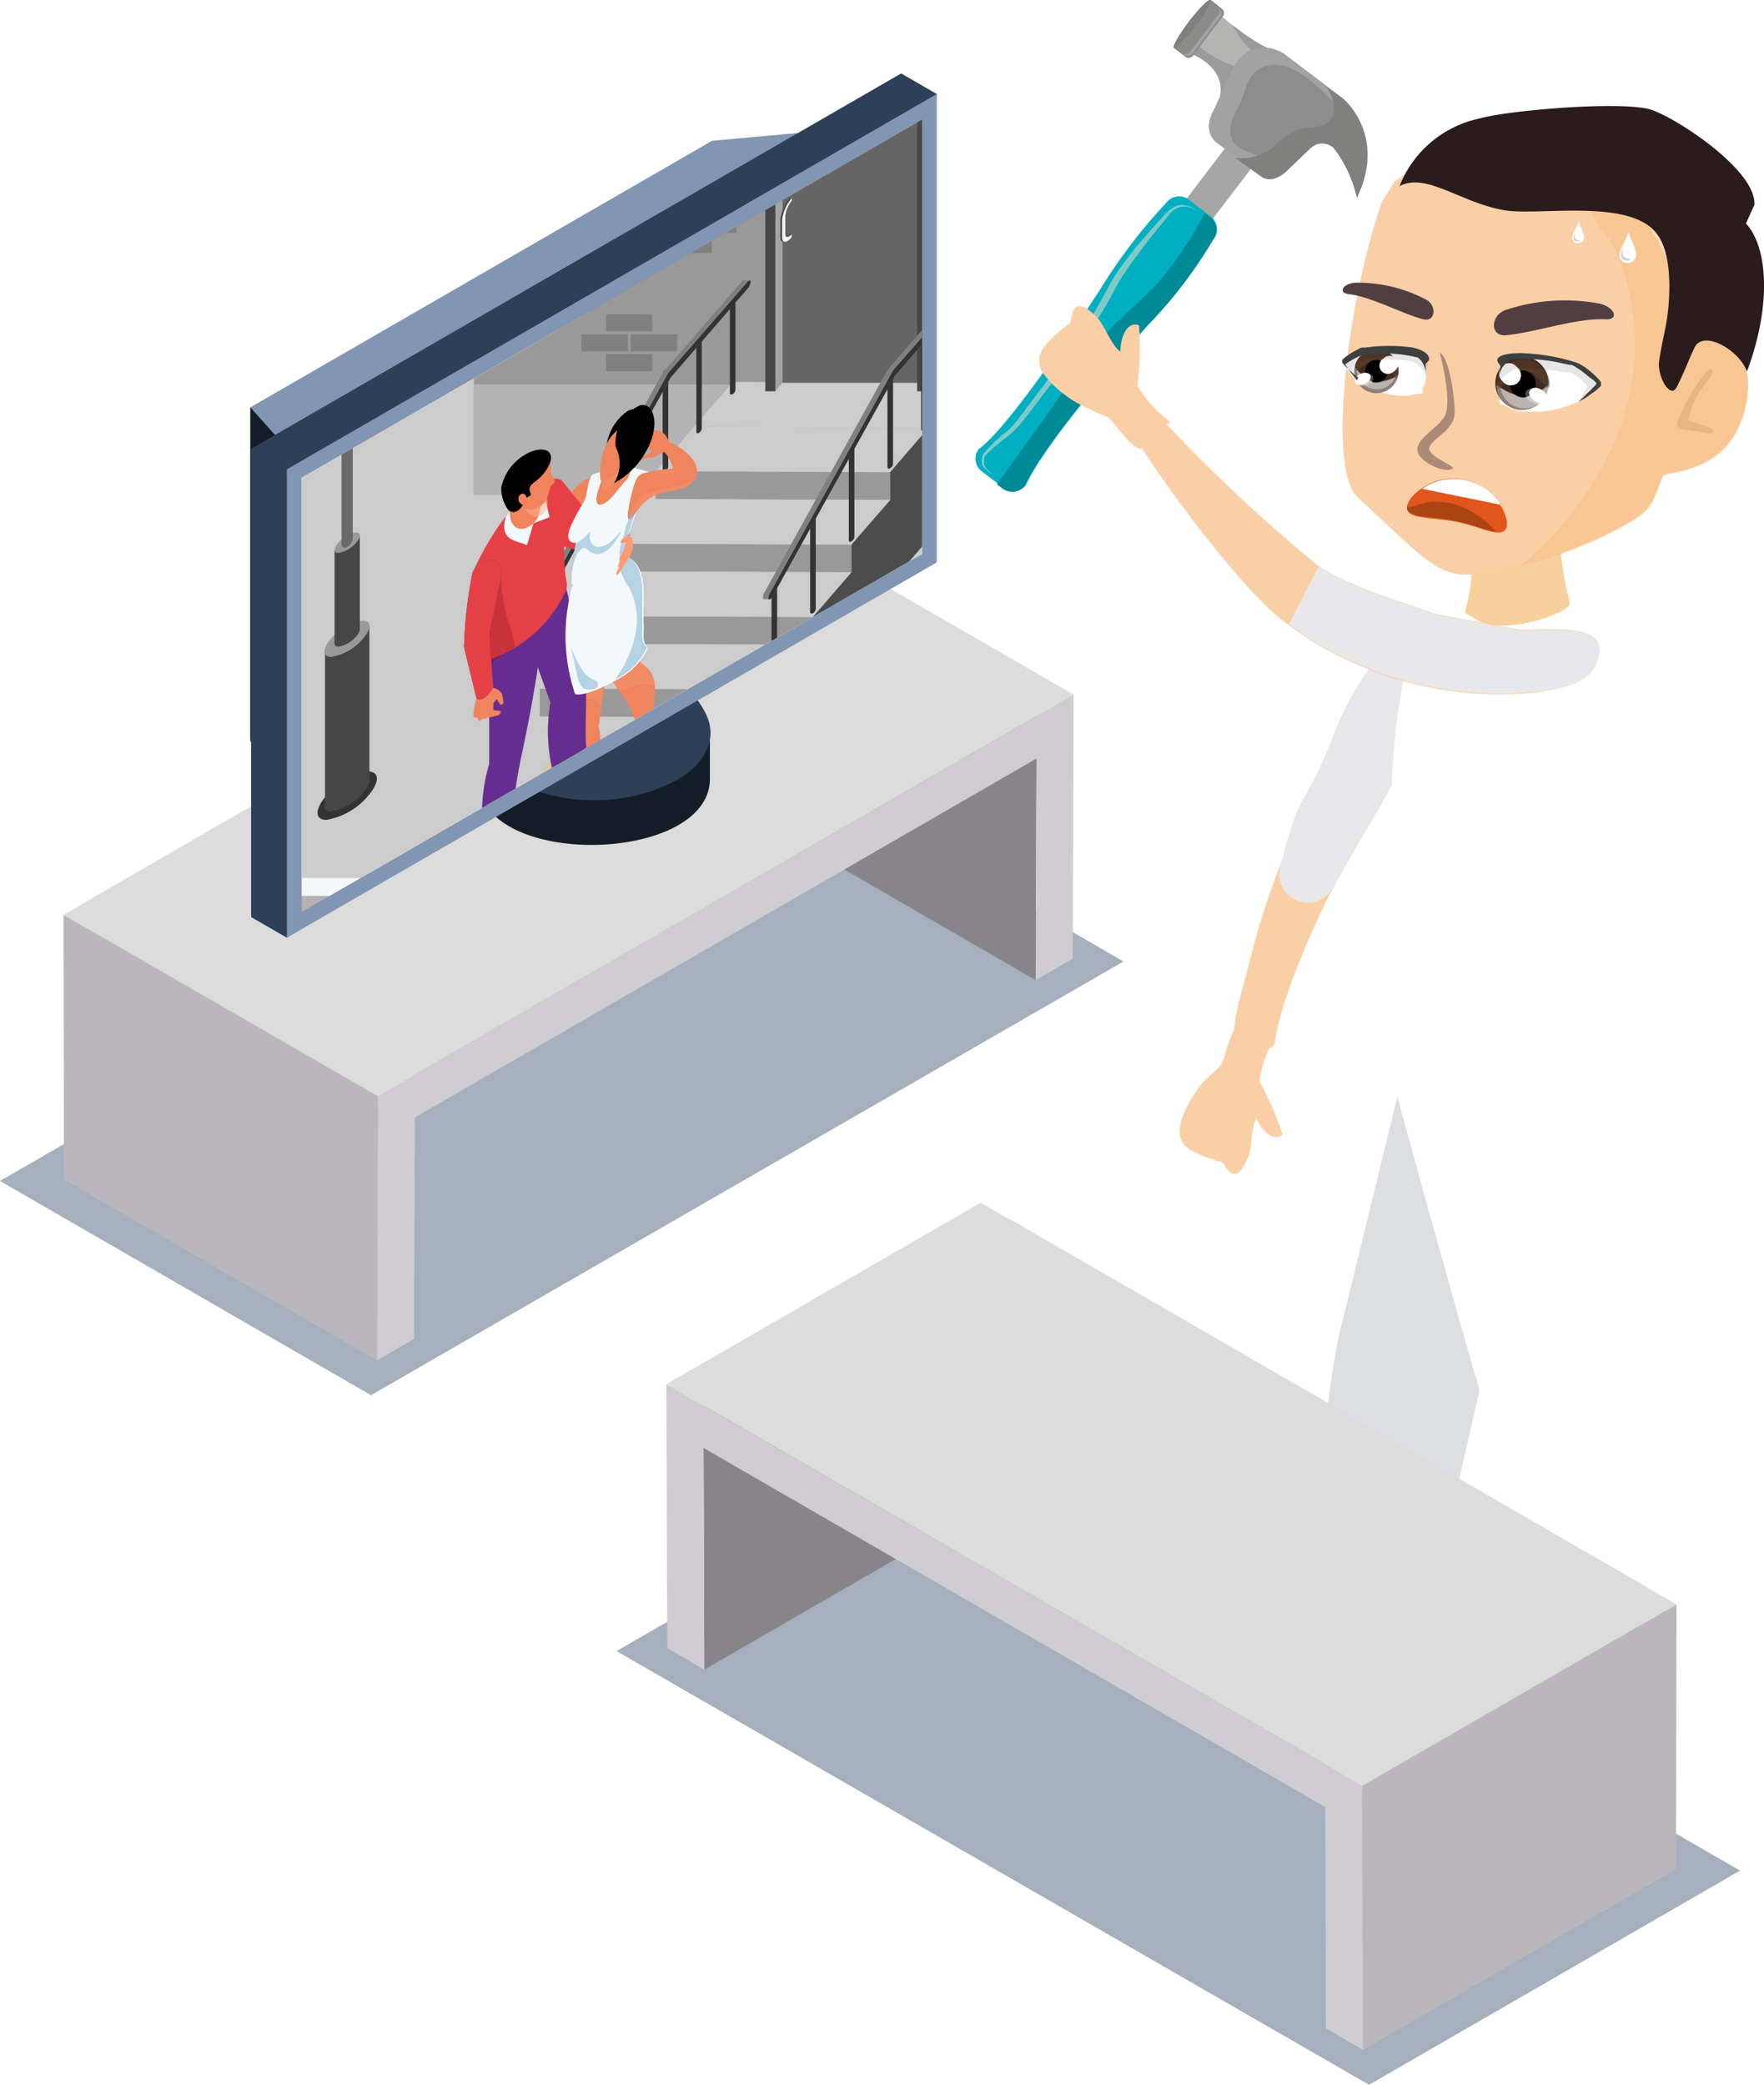 <svg xmlns="http://www.w3.org/2000/svg" xmlns:xlink="http://www.w3.org/1999/xlink" viewBox="0 0 110.5 130.6"><defs><style>.cls-1{fill:none;}.cls-2{isolation:isolate;}.cls-3{fill:#b4b4b3;}.cls-4{fill:#8d8d8d;}.cls-5{fill:#a7a6a6;}.cls-6{fill:#9c9b9b;}.cls-7{fill:#00b0c2;}.cls-8{fill:#a2a2a2;}.cls-9{fill:#8b8b8a;}.cls-10{fill:#80807f;}.cls-11{fill:#008997;}.cls-12{fill:#81c9c7;}.cls-13,.cls-34,.cls-60,.cls-64,.cls-66,.cls-67,.cls-68,.cls-69{mix-blend-mode:multiply;}.cls-14{fill:#a6afbe;}.cls-15{fill:#dcdcdc;}.cls-16{fill:#888588;}.cls-17{fill:#cfcdcf;}.cls-18{fill:#bab7bb;}.cls-19{fill:#facfa6;}.cls-20,.cls-35,.cls-36{fill:#fff;}.cls-21{fill:#dddee2;}.cls-22{fill:#b3b3b3;}.cls-23{fill:#e8e8eb;}.cls-24{fill:#f8d09c;}.cls-25{opacity:0.6;}.cls-26{fill:#f6c086;}.cls-27{fill:#513e40;}.cls-28{fill:#e6b580;}.cls-29{fill:#ac8a78;}.cls-30{fill:#2a1c1c;}.cls-31{fill:#784f39;}.cls-32{fill:#402b1e;}.cls-33,.cls-35,.cls-36,.cls-47,.cls-57{mix-blend-mode:overlay;}.cls-33,.cls-34{opacity:0.4;}.cls-35,.cls-69{opacity:0.3;}.cls-37{opacity:0.1;}.cls-38{fill:#3e4040;}.cls-39{fill:#e2551c;}.cls-40{fill:#ab4412;}.cls-41{fill:#d1d1d1;}.cls-42{fill:#141c26;}.cls-43{fill:#2d4057;}.cls-44{fill:#8196b3;}.cls-45{clip-path:url(#clip-path);}.cls-46{fill:url(#linear-gradient);}.cls-48{fill:#f3f8fa;}.cls-49{fill:#ccc;}.cls-50{fill:#999;}.cls-51{fill:#4c4c4c;}.cls-52,.cls-57{fill:#333;}.cls-53{fill:gray;}.cls-54{fill:#656565;}.cls-55{fill:#a4a4a4;}.cls-56{fill:#474747;}.cls-58{fill:#464646;}.cls-59{fill:#696969;}.cls-60{fill:#ebc286;}.cls-60,.cls-64,.cls-66,.cls-67,.cls-68{opacity:0.5;}.cls-61{fill:#e64047;}.cls-62{fill:#f0845d;}.cls-63{fill:#e3363d;}.cls-64{fill:#f2946f;}.cls-65,.cls-66{fill:#662d91;}.cls-67{fill:#ffb294;}.cls-68{fill:#76afcf;}.cls-69{fill:#89131c;}.cls-70{fill:#25435c;}.cls-71{fill:#ff9a73;}</style><clipPath id="clip-path"><polygon class="cls-1" points="57.76 34.7 57.76 7.5 18.9 29.93 18.9 57.13 57.76 34.7"/></clipPath><linearGradient id="linear-gradient" x1="13586.13" y1="-3708" x2="13586.13" y2="-3747.09" gradientTransform="matrix(-1, 0.58, 0, 1, 13624.04, -4079.63)" gradientUnits="userSpaceOnUse"><stop offset="0" stop-color="#d9b6a1"/><stop offset="1" stop-color="#b87756"/></linearGradient></defs><g class="cls-2"><g id="Capa_2" data-name="Capa 2"><g id="Capa_1-2" data-name="Capa 1"><path class="cls-3" d="M80.13,3.22S79.18,3.3,76.51,1L74.67,3.39s2.16.8,1.73,2.71Z"/><path class="cls-4" d="M85,12.38c1.91-3.94-.87-6.21-.87-6.21L80.39,3.34c-2.7-1.46-3.62,2-3.62,2l-.7,1.48C75.2,8.36,76.31,9,76.31,9l2.65,2c.78.54,1.64-.38,1.64-.38l1.45-1.39a1.06,1.06,0,0,1,1.47,0A8.07,8.07,0,0,1,85,12.38Z"/><rect class="cls-5" x="73.99" y="10.57" width="4.56" height="2.07" transform="translate(20.78 65.21) rotate(-52.66)"/><path class="cls-6" d="M77.71,4.23h0a6.15,6.15,0,0,1-2.6-1.34l-.4.52s2.16.8,1.73,2.71l1.82-1.41Z"/><path class="cls-6" d="M77.33,1.79a4.51,4.51,0,0,0,1.06,1.36c.27.26.55.52.84.77l.9-.7s-.77.06-2.89-1.63Z"/><path class="cls-7" d="M64.26,30.4a1,1,0,0,1-1.38.18l-1.39-1.06a1,1,0,0,1-.19-1.38c2.08-1.47,7.61-10,7.61-10a33.74,33.74,0,0,1,4.16-5.45,1,1,0,0,1,1.39-.19l1.38,1.06A1,1,0,0,1,76,15a28.6,28.6,0,0,1-4.14,5.43S65.56,27.49,64.26,30.4Z"/><path class="cls-8" d="M78.39,9.6a2.89,2.89,0,0,1-.92-.48c-.77-.71-.27-1.77.14-2.53S78,5,78.75,4.42c1-.77,2.25-.19,3.13.47A13.2,13.2,0,0,1,83.2,6.05l.36.37a.56.56,0,0,1,.3.13,1.44,1.44,0,0,0,.85.3,4,4,0,0,0-.61-.68L80.39,3.34c-2.7-1.46-3.62,2-3.62,2l-.7,1.48C75.2,8.36,76.31,9,76.31,9l2.65,2c.78.54,1.64-.38,1.64-.38l.23-.21-1-.3C79.36,10,78.88,9.79,78.39,9.6Z"/><path class="cls-9" d="M76.59.59,75.86,0,75.8,0,73.52,3l0,0,.74.56a.33.33,0,0,0,.46-.06l1.89-2.49A.33.33,0,0,0,76.59.59Z"/><path class="cls-8" d="M76.42.61,76.26.49a.31.31,0,0,1,.06.43L74.54,3.25a.32.32,0,0,1-.44.06l.16.12a.32.32,0,0,0,.44-.06L76.47,1A.3.3,0,0,0,76.42.61Z"/><path class="cls-10" d="M74.87,1.66c-.63.82-1.23,1.42-1.34,1.34s.31-.82.94-1.65S75.7-.07,75.81,0,75.5.83,74.87,1.66Z"/><path class="cls-11" d="M76,15a1,1,0,0,0-.19-1.39l-.34-.26a23.44,23.44,0,0,1-3,4.43c-1.38,1.47-3.05,2.68-4.18,4.36-.9,1.34-4.88,6.85-5.84,8.2l.36.27a1,1,0,0,0,1.38-.18c1.3-2.91,7.63-10,7.63-10A28.6,28.6,0,0,0,76,15Z"/><path class="cls-12" d="M75,13.25a1.27,1.27,0,0,0-.9-.31,1.23,1.23,0,0,0-.8.43l-.15.19-.16.19-.31.38-.62.77c-.21.26-.41.52-.6.79s-.4.52-.59.79-.38.54-.55.81a7.07,7.07,0,0,0-.49.84c-.3.59-.63,1.17-1,1.74-.17.29-.35.57-.53.85s-.36.56-.55.83-3.5,4.62-3.72,4.88a7,7,0,0,1-.7.74l-.4.31c-.13.1-.26.2-.38.31a9.13,9.13,0,0,0-.73.65h0l-.06.06-.06.08a.48.48,0,0,0-.05.18v.1l0,.09,0,.1,0,.09.06.09.06.09.15.16.16.15.17.15-.19-.13a1.09,1.09,0,0,1-.17-.13l-.17-.15a.6.6,0,0,0-.08-.08l-.07-.09-.06-.1a.37.37,0,0,1,0-.11.36.36,0,0,1,0-.11.51.51,0,0,1,0-.13.53.53,0,0,1,.06-.24.39.39,0,0,1,.06-.11.43.43,0,0,1,.09-.1h0a7.82,7.82,0,0,1,.69-.72l.37-.34L63,27.1l.18-.16a6.35,6.35,0,0,0,.63-.73c.19-.26,3.49-4.6,3.67-4.88s.36-.55.53-.83.34-.56.5-.85.33-.57.48-.86.32-.57.47-.86.34-.59.52-.87.39-.55.59-.82l.61-.78.65-.76.66-.74.34-.37c.12-.12.22-.24.35-.36a1.8,1.8,0,0,1,.43-.29,1.06,1.06,0,0,1,.25-.09,1.15,1.15,0,0,1,.26,0A1.33,1.33,0,0,1,75,13.25Z"/><path class="cls-10" d="M77.33,4.1a2.75,2.75,0,0,0-.17.29C77.22,4.29,77.27,4.19,77.33,4.1Z"/><path class="cls-10" d="M84.1,6.17,83,5.37a2.22,2.22,0,0,1,.56,1.51,1.23,1.23,0,0,1-.74,1A4.53,4.53,0,0,1,81.77,8a4,4,0,0,0-1.91,1.13,3.08,3.08,0,0,1-2.24.77l-.23,0L79,11.06c.78.54,1.64-.38,1.64-.38l1.45-1.39a1.06,1.06,0,0,1,1.47,0A8.07,8.07,0,0,1,85,12.38C86.88,8.44,84.1,6.17,84.1,6.17Z"/><g class="cls-13"><g class="cls-2"><polygon class="cls-14" points="0 73.98 23.24 87.4 70.38 60.23 47.1 46.79 0 73.98"/></g></g><polygon class="cls-15" points="45.25 33.49 47.57 32.15 67.25 43.51 64.94 44.86 45.25 33.49"/><polygon class="cls-16" points="64.88 61.4 64.94 44.86 45.25 33.49 45.28 50.07 64.88 61.4"/><polygon class="cls-17" points="64.88 61.4 67.2 60.05 67.25 43.51 64.94 44.86 64.88 61.4"/><g class="cls-2"><polygon class="cls-15" points="5.84 56.22 25.52 67.58 65.42 44.58 45.71 33.2 5.84 56.22"/></g><polygon class="cls-17" points="65.42 44.58 25.52 67.56 25.52 70.27 65.39 47.25 65.42 44.58"/><polygon class="cls-17" points="25.52 70.27 5.84 58.91 5.84 56.22 25.52 67.58 25.52 70.27"/><polygon class="cls-15" points="3.98 57.31 6.3 55.97 25.99 67.34 23.68 68.68 3.98 57.31"/><polygon class="cls-18" points="23.62 85.22 23.68 68.68 3.98 57.31 4.01 73.89 23.62 85.22"/><polygon class="cls-17" points="23.62 85.22 25.94 83.87 25.99 67.34 23.68 68.68 23.62 85.22"/><path class="cls-19" d="M79.89,64.94a7.56,7.56,0,0,0-1,2.79,18.86,18.86,0,0,1,1.45,3.33c-.65.59-1.4-.44-1.63-1-.38.62-.24,1.87-.56,2.52-.9,2-1.42.26-1.61.21-.62-.17-2.21-.62-2.5-1.29s-.12-.83,0-1.46a7.16,7.16,0,0,1,1-1.82c.37-.62,1.06-1,1.47-1.56.23-.4.61-2.29,1.08-2.45s1,.49,1.43.73"/><path class="cls-20" d="M105.75,109.78a4,4,0,0,1,1.19,1.79c.64,2,.85,1.93-.22,2.42a23.47,23.47,0,0,1-6.15,1.45c-2.73.36-5.82.71-7.41.19-.54-.18-.57-.76-.36-1.47s3.64-.69,5-1.4c.72-.39,2-1.2,2-1.47a.58.58,0,0,0,0,.14Z"/><path class="cls-21" d="M73.75,110.55c.27-.74,4.07-.53,5.53-1.22a15.13,15.13,0,0,0,3.12-2.44l5.91-.11a6.85,6.85,0,0,1,.66,1.75c.51,2.1.68,2.06-.49,2.53a26.52,26.52,0,0,1-6.63,1.23c-2.91.25-6.21.46-7.84-.16C73.46,111.92,73.47,111.29,73.75,110.55Z"/><path class="cls-21" d="M81.48,107S82.7,88.12,84,83.11c.53-2.06,1.55-6.3,2.55-10.4.51-2.06,1-4.08,1.43-5.78,2.63,3.8,6.32,5.8,7.11,9.66l-7.11,31-.22,0L81.87,107Z"/><path class="cls-20" d="M88.18,71.06c-.33-1.17-.55-2-.62-2.38-.14-.69-.67-1.85-.76-2.53a32.33,32.33,0,0,0,15.2-.76,11.25,11.25,0,0,1-1.7,4.7c-.64,1,.35,15.94.35,15.94l5.29,23.69-.19.06-6,1.65a.58.58,0,0,1,0-.14,216.37,216.37,0,0,1-7.06-23.66c0-.15,0-.35,0-.52C91.63,83.51,89.32,75.25,88.18,71.06Z"/><path class="cls-22" d="M104.52,101.79l-.15.37Z"/><path class="cls-19" d="M89.17,38.46a16.8,16.8,0,0,0-5.57,7.46c-2,5.07-4,8.93-5.29,14.18C77.85,62,77,64.45,77.46,65s2.3,1.1,2.4.28c.32-2.56,2.57-7.69,3.66-9.67,1.76-3.29,2.82-4.66,4.44-8,.58-1.2,2.73-2.34,3.25-3.64.58-1.54.32-1.75-.59-3.25-.38-.75-.91-1.49-1.29-2.25"/><path class="cls-23" d="M89.17,38.46a16.8,16.8,0,0,0-5.57,7.46c-2,5.07-2.12,3.16-3.41,8.42a1.79,1.79,0,0,0,3.33,1.24c1.76-3.29,2.82-4.66,4.44-8,.58-1.2,2.73-2.34,3.25-3.64.58-1.54.32-1.75-.59-3.25-.38-.75-.91-1.49-1.29-2.25"/><path class="cls-20" d="M101.14,45.23c.15-2.36,2.3-5.68-.53-7.06-1.38-.67-4.74-.82-6.57-.76a11.16,11.16,0,0,0-4.54,1l-.73.6a42.83,42.83,0,0,0-1.57,9.63c.14,5.37-.18,15.63-.47,17.77,4.85.85,4,1.56,8.92.62,2.7-.51,5.75-.69,7.35-2C101.58,60.39,100.87,50.06,101.14,45.23Z"/><path class="cls-24" d="M92.05,32.88a12.76,12.76,0,0,1-.29,5.5l.78.48c1.56.9,5.18-.24,5.76-.93.12-.15-.28-1.11-.47-2.81-.26-2.46-.1-2.93-2.5-2.77-1.12.07-2.18.38-3.31.36"/><path class="cls-19" d="M86.55,12.68c-2.17,6.29-3.42,16.73-1.5,18.48,5.46,5,5.14,5.52,10.13,4.25a27.49,27.49,0,0,0,6.06-2.26c2.25-1.21,2.14-1.44,2.9-3.35.16-.4,4.69.06,5.32-5.18.31-2.64-1.68-3.6-4-3.41-.38-10-10.42-16-18.13-9.79"/><g class="cls-25"><path class="cls-26" d="M99.67,13.26c5.74-2.48,7.48,1.78,5.83,8,2.28-.19,4.27.77,4,3.41-.63,5.24-5.16,4.78-5.32,5.18-.76,1.91-.65,2.14-2.9,3.35a27.49,27.49,0,0,1-6.06,2.26s8.57-6.52,7-16.2c0,0-.52-3.8-2.06-5l-.43-1"/></g><path class="cls-27" d="M94.32,21c1.77-.15,4.39-1.08,6.21-1,1,.06.57-.84-.44-1a11.76,11.76,0,0,0-5.72.4c-1,.3-1.08,1.68-.05,1.6Z"/><path class="cls-27" d="M89.15,20c-1.34-.35-3.24-1.41-4.64-1.57-.78-.09-.33-.72.47-.72a9.17,9.17,0,0,1,4.34,1.05c.71.36.61,1.44-.17,1.24Z"/><path class="cls-28" d="M107,26.76c-.38-.09-.87-.37-1.24-.42A5.37,5.37,0,0,1,107,23.82c.58-.76.11-.87-.16-.45a10.93,10.93,0,0,0-1.76,3.05.4.4,0,0,0,.36.49,13.71,13.71,0,0,1,1.43.22C107.38,27.25,107.48,26.88,107,26.76Z"/><path class="cls-29" d="M89.52,28.11c.06-.64,1.71-1.13,1.6-2.4,0-.72-.31-3.31-.93-3.61,0,0,.77,2.83.35,3.88-.34.79-1.75,1.38-1.76,2.2,0,.65,1.6,1.51,2.2,1.18C91.26,29.2,89.63,28.72,89.52,28.11Z"/><path class="cls-30" d="M92.69,7.42c1.8-.51,8.58-1.08,10.59-.59,1.35.32,6.74,3.73,6.62,6L109.37,14c1.37,1.47,1.62,5.12.06,9.28-.4-1.2-2.37-2.47-3.14-1.72-.2.17-.72,1.66-1.26,2.69-.39.79-1.23-.67-1.1-1.62s.42-2.11.5-2.71c.15-1,.4-3.87-.61-5.23-1.64-2.31-7.42-1.15-9.58-1.52-2.73-.46-4.9-2.4-6.57-1.51A6.92,6.92,0,0,1,92.69,7.42Z"/><path class="cls-20" d="M93.9,24a2.88,2.88,0,0,0,0,.63c0,.22.12.35.06.45s-.1.15,0,.23.14,0,.25.06a4.61,4.61,0,0,0,2.18.42,6.76,6.76,0,0,0,2.49-.63,1.88,1.88,0,0,0,.57-.38c.2-.23.77-.54.72-.76a3,3,0,0,0-1.51-1.22c-.66-.21-4.08-.79-4.37-.3A3.09,3.09,0,0,0,93.9,24Z"/><path class="cls-31" d="M95.47,25.26a1.21,1.21,0,1,0-1.25-1.17A1.2,1.2,0,0,0,95.47,25.26Z"/><path class="cls-32" d="M95.41,23.31a.73.73,0,0,1,.76.72.75.75,0,1,1-1.49,0,.75.75,0,0,1,.73-.77m0-.92a1.67,1.67,0,1,0,.1,3.33,1.67,1.67,0,0,0-.1-3.33Z"/><g class="cls-33"><path class="cls-20" d="M93.76,24.1A1.67,1.67,0,1,0,97.09,24a3.68,3.68,0,0,1-1.64.89A3.73,3.73,0,0,1,93.76,24.1Z"/></g><g class="cls-33"><path class="cls-20" d="M94,24.29a1.51,1.51,0,0,0,3-.09,3.5,3.5,0,0,1-1.46.65A3.53,3.53,0,0,1,94,24.29Z"/></g><g class="cls-34"><path class="cls-31" d="M93.76,24.1c0,.93.72-.86,1.64-.89s1.72,1.72,1.69.8a1.67,1.67,0,0,0-3.33.09Z"/></g><path d="M94.58,24.08a.85.85,0,0,0,.87.82.85.85,0,0,0,0-1.69A.85.85,0,0,0,94.58,24.08Z"/><path class="cls-20" d="M93.89,23.4a.63.63,0,1,0,.61-.65A.63.63,0,0,0,93.89,23.4Z"/><path class="cls-20" d="M95.84,24.44c-.13.19,0,.49.3.69s.62.19.75,0,0-.5-.31-.7S96,24.25,95.84,24.44Z"/><path class="cls-35" d="M95.6,24.5c-.13.19,0,.5.3.69s.63.19.75,0,0-.5-.3-.69S95.72,24.31,95.6,24.5Z"/><path class="cls-36" d="M94,23.53a.63.63,0,0,0,.65.61.63.63,0,0,0,0-1.26A.62.62,0,0,0,94,23.53Z"/><path class="cls-37" d="M98.9,25.19l.54-1s-.64-.73-1-.81-3.28-.48-3.7-.18-.75.44-.84.86c0,0-.06-1.07.31-1.41s3.41-.29,4.55.25,1.46,1,1.43,1.2A6.36,6.36,0,0,1,98.9,25.19Z"/><path class="cls-38" d="M93.8,22.58c0,.16.17.24.19.39s0,0,0,0a2.66,2.66,0,0,0-.1.47c0,.14,0,.24,0,.31a.5.5,0,0,0,0,.11l0,.13c0-.24,0-.17,0-.24a.36.36,0,0,1,0-.14,1.5,1.5,0,0,1,.75-1.08,10.34,10.34,0,0,1,3,.18l.7.15.11,0h0l0,0,.17.08.34.22c.23.16.43.33.62.49A1.55,1.55,0,0,1,100,24l0,.05h0l0,0a1.51,1.51,0,0,1-.21.23l-.2.21c-.13.12-.25.23-.34.33l-.3.28-.09.06a1.27,1.27,0,0,0,.2-.09l.27-.15.39-.28.24-.17c.08-.07.17-.14.26-.23a.46.46,0,0,1,.07-.07v0h0v-.05l0,0v0h0c0-.05,0,0,0,0h0V24l0,0h0a.11.11,0,0,0,0-.05l-.06-.09a3.84,3.84,0,0,0-.27-.29,5.7,5.7,0,0,0-.64-.54c-.13-.09-.25-.16-.39-.24l-.22-.09a12.66,12.66,0,0,0-3.5-.58C94,22.14,93.77,22.4,93.8,22.58ZM100.09,24Z"/><path class="cls-20" d="M89.33,23.58a2.45,2.45,0,0,1-.1.51c-.07.18-.15.28-.11.37s.06.13,0,.19-.11,0-.21,0a3.94,3.94,0,0,1-1.85.06,5.88,5.88,0,0,1-2-.84,1.38,1.38,0,0,1-.41-.39c-.14-.21-.57-.54-.51-.72A2.74,2.74,0,0,1,85.56,22c.56-.08,3.44-.11,3.62.33A2.54,2.54,0,0,1,89.33,23.58Z"/><path class="cls-31" d="M86,24.23a1,1,0,1,1,1.18-.8A1,1,0,0,1,86,24.23Z"/><path class="cls-32" d="M86.33,22.64a.61.61,0,0,1,.5.72.62.62,0,1,1-1.22-.23.61.61,0,0,1,.72-.49m.15-.75a1.38,1.38,0,1,0,1.1,1.61,1.39,1.39,0,0,0-1.1-1.61Z"/><g class="cls-33"><path class="cls-20" d="M87.58,23.5A1.38,1.38,0,1,1,84.86,23s.69.85,1.23,1A3.06,3.06,0,0,0,87.58,23.5Z"/></g><g class="cls-33"><path class="cls-20" d="M87.39,23.63a1.25,1.25,0,0,1-2.4-.46,3,3,0,0,0,1.11.73A2.94,2.94,0,0,0,87.39,23.63Z"/></g><g class="cls-34"><path class="cls-31" d="M87.58,23.5c-.14.76-.48-.8-1.23-.94s-1.63,1.18-1.49.43a1.38,1.38,0,0,1,2.72.51Z"/></g><path d="M86.91,23.38a.7.7,0,0,1-1.38-.26.7.7,0,1,1,1.38.26Z"/><path class="cls-20" d="M87.57,22.91a.53.53,0,0,1-.61.42.54.54,0,0,1-.42-.62.53.53,0,0,1,.62-.41A.52.52,0,0,1,87.57,22.91Z"/><path class="cls-20" d="M85.84,23.51c.08.17-.07.41-.33.53s-.55.08-.62-.1.07-.4.33-.52S85.76,23.34,85.84,23.51Z"/><path class="cls-35" d="M86,23.59c.08.17-.07.41-.33.53s-.54.08-.62-.09.07-.41.34-.53S86,23.43,86,23.59Z"/><path class="cls-36" d="M87.44,23a.52.52,0,1,1-.42-.61A.52.52,0,0,1,87.44,23Z"/><path class="cls-37" d="M85.07,23.89,84.76,23a2.73,2.73,0,0,1,.93-.53c.31,0,2.75,0,3.06.32s.55.46.58.82c0,0,.18-.88-.08-1.2A6.84,6.84,0,0,0,85.48,22c-1,.3-1.32.63-1.33.8A5.25,5.25,0,0,0,85.07,23.89Z"/><path class="cls-38" d="M88.48,21.77a10.75,10.75,0,0,0-2.94,0l-.2,0c-.12,0-.23.1-.35.15a4.87,4.87,0,0,0-.59.36,1.71,1.71,0,0,0-.26.21.17.17,0,0,0-.06.06l0,0h0l0,0v0h0v0s0,0,0,0h0v.09h0v0a.43.43,0,0,0,0,.07,2.15,2.15,0,0,0,.19.22,1.37,1.37,0,0,0,.17.17l.29.27.19.17.16.1L85,23.83l-.21-.28c-.07-.08-.15-.19-.24-.31s-.1-.12-.14-.19l-.15-.22v0h0l0,0a2.71,2.71,0,0,1,.25-.17c.18-.11.37-.22.57-.32l.31-.14.15-.05h.16l.6,0a8.83,8.83,0,0,1,2.52.25,1.25,1.25,0,0,1,.48,1,.49.49,0,0,1,0,.12c0,.05,0,0,0,.19l0-.1a.66.66,0,0,0,0-.09c0-.06,0-.15,0-.26a1.93,1.93,0,0,0,0-.4v0c0-.13.16-.18.21-.3S89.53,22,88.48,21.77Zm-4.24,1Z"/><path class="cls-39" d="M94.32,33.14c-.35.6-1.59-.17-3.13-.46s-3-.15-3.06-.84,1.6-2.22,3.61-1.79S94.69,32.58,94.32,33.14Z"/><path class="cls-40" d="M91.2,31.6a4.64,4.64,0,0,0-1.66-.14c-.49.05-.94.28-1.41.34v0c.07.69,1.52.48,3.06.84,1,.19,1.93.6,2.52.67A5.73,5.73,0,0,0,91.2,31.6Z"/><path class="cls-20" d="M94,31.62a3.46,3.46,0,0,0-4.91-1Z"/><path class="cls-20" d="M102.17,15s.59,1,.17,1.33a.58.58,0,0,1-.76,0s-.44-.25.27-1.34l.17-.46Z"/><path class="cls-41" d="M101.73,15.39c-.19.54,0,.68,0,.68a.56.56,0,0,0,.47.15.45.45,0,0,1-.58,0S101.4,16,101.73,15.39Z"/><path class="cls-20" d="M99,14.2s.41.7.12.93a.41.41,0,0,1-.54,0s-.3-.17.2-.95l.12-.32Z"/><path class="cls-41" d="M98.69,14.48c-.13.38,0,.48,0,.48a.39.39,0,0,0,.33.1.33.33,0,0,1-.41,0S98.46,14.93,98.69,14.48Z"/><path class="cls-19" d="M73.34,26.46a8,8,0,0,1-2.09-2.29,18.8,18.8,0,0,0,.1-3.79c-.86-.32-1.18,1-1.17,1.65-.61-.45-1-1.72-1.53-2.22-1.65-1.58-1.47.31-1.63.43-.54.41-1.9,1.47-1.92,2.23s.21.85.62,1.39a7.88,7.88,0,0,0,1.71,1.36,19.49,19.49,0,0,0,2,.93c.37.3,1.48,2,2,1.94s.75-.85,1.1-1.27"/><path class="cls-19" d="M100.18,40.76c.18-1.72-3.45-1.28-5-1.31l-5.33-1c-2.2-.81-5.34-1.7-7.27-3a101.16,101.16,0,0,1-9.83-9.22c-2,.91-1.51,1-1.54,1.23,0,.46,6.46,9.66,9.52,11.69a19.63,19.63,0,0,0,3.68,2.21,22.42,22.42,0,0,0,12,2C98.05,43.08,100,42.74,100.18,40.76Z"/><path class="cls-23" d="M80.74,39.1a19.63,19.63,0,0,0,3.68,2.21,22.42,22.42,0,0,0,12,2c1.65-.19,3.59-.53,3.78-2.51.18-1.72-3.45-1.28-5-1.31l-5.33-1c-2.2-.81-5.34-1.7-7.27-3"/><g class="cls-13"><g class="cls-2"><polygon class="cls-14" points="109 117.18 85.76 130.6 38.62 103.43 61.9 89.99 109 117.18"/></g></g><polygon class="cls-15" points="63.75 76.69 61.43 75.34 41.74 86.71 44.06 88.06 63.75 76.69"/><polygon class="cls-16" points="44.12 104.59 44.06 88.06 63.75 76.69 63.72 93.27 44.12 104.59"/><polygon class="cls-17" points="44.12 104.59 41.8 103.24 41.74 86.71 44.06 88.06 44.12 104.59"/><g class="cls-2"><polygon class="cls-15" points="103.16 99.42 83.48 110.77 43.58 87.77 63.29 76.39 103.16 99.42"/></g><polygon class="cls-17" points="43.58 87.77 83.48 110.76 83.48 113.47 43.61 90.44 43.58 87.77"/><polygon class="cls-17" points="83.48 113.47 103.16 102.11 103.16 99.42 83.48 110.78 83.48 113.47"/><polygon class="cls-15" points="105.02 100.51 102.69 99.17 83.01 110.53 85.32 111.88 105.02 100.51"/><polygon class="cls-18" points="85.38 128.41 85.32 111.88 105.02 100.51 104.99 117.09 85.38 128.41"/><polygon class="cls-17" points="85.38 128.41 83.06 127.06 83.01 110.53 85.32 111.88 85.38 128.41"/><path class="cls-42" d="M29.94,45.89v2.89c0,5.69,14.54,5.37,14.53,0V45.85a3.6,3.6,0,0,0-2.11-3,11.35,11.35,0,0,0-10.28,0c-1.63.94-2.29,2.21-2.07,3.44A2.36,2.36,0,0,1,29.94,45.89Z"/><path class="cls-43" d="M32.08,42.89c-2.84,1.64-2.86,4.31,0,6a11.29,11.29,0,0,0,10.28,0c2.84-1.64,2.86-4.31,0-6A11.35,11.35,0,0,0,32.08,42.89Z"/><path class="cls-43" d="M32.08,42.89c-2.84,1.64-2.86,4.31,0,6a11.29,11.29,0,0,0,10.28,0c2.84-1.64,2.86-4.31,0-6A11.35,11.35,0,0,0,32.08,42.89Z"/><polygon class="cls-44" points="44.6 29.66 54.23 7.94 44.6 8.82 15.68 25.52 15.68 46.36 44.6 29.66"/><polygon class="cls-44" points="54.23 33.73 54.23 7.94 18.45 28.61 18.45 54.4 54.23 33.73"/><polygon class="cls-42" points="18.45 54.4 15.68 46.36 15.68 25.52 18.45 28.61 18.45 54.4"/><polygon class="cls-43" points="56.45 33.94 58.68 5.89 56.45 4.6 15.73 28.11 15.73 57.45 17.97 58.74 56.45 33.94"/><polygon class="cls-44" points="58.68 35.23 58.68 5.89 17.97 29.4 17.97 58.74 58.68 35.23"/><g class="cls-45"><polygon class="cls-46" points="18.37 64.62 18.37 29.19 57.46 6.63 57.46 42.05 18.37 64.62"/><g class="cls-47"><polygon class="cls-22" points="31.09 57.28 17.36 57.28 17.36 28.88 29.61 21.81 58.58 21.81 58.58 41.4 31.09 57.28"/><polygon class="cls-48" points="33.09 56.12 17.36 56.12 17.36 28.88 31.61 20.65 58.58 20.65 58.58 41.4 33.09 56.12"/><polygon class="cls-49" points="35.03 55 17.36 55 17.36 28.88 33.55 19.53 58.58 19.53 58.58 41.4 35.03 55"/><polygon class="cls-50" points="58.58 31 29.68 31 29.68 21.77 58.58 5.08 58.58 31"/><polygon class="cls-22" points="58.58 31 29.68 31 29.7 24.08 58.58 24.08 58.58 31"/><g class="cls-2"><polygon class="cls-49" points="45.92 23.92 58.58 23.97 58.58 26.32 58.18 26.78 43.49 26.72 45.92 23.92"/><polygon class="cls-50" points="55.76 29.58 41.07 29.52 41.07 31.26 55.77 31.32 55.76 29.58"/><polygon class="cls-49" points="58.18 26.78 43.49 26.72 41.07 29.52 55.76 29.58 58.18 26.78"/><polygon class="cls-50" points="53.34 34.11 38.65 34.06 38.65 35.8 53.34 35.85 53.34 34.11"/><polygon class="cls-49" points="55.77 31.32 41.07 31.26 38.65 34.06 53.34 34.11 55.77 31.32"/><polygon class="cls-50" points="50.92 38.65 36.23 38.6 36.23 40.34 50.92 40.39 50.92 38.65"/><polygon class="cls-49" points="53.34 35.85 38.65 35.8 36.23 38.6 50.92 38.65 53.34 35.85"/><polygon class="cls-49" points="50.92 40.39 36.23 40.34 33.81 43.14 48.5 43.19 50.92 40.39"/><polygon class="cls-51" points="50.92 40.39 50.92 38.65 53.34 35.85 53.34 34.11 55.77 31.32 55.76 29.58 58.18 26.78 58.58 26.32 58.58 33.3 58.2 33.73 55.78 36.53 53.35 39.33 50.93 42.13 48.51 44.93 48.5 43.19 50.92 40.39"/><polygon class="cls-50" points="48.5 43.19 33.81 43.14 33.81 44.88 48.51 44.93 48.5 43.19"/></g><path class="cls-52" d="M45.9,24.69a.38.38,0,0,0,.17-.28v-6c0-.1-.08-.13-.17-.08a.37.37,0,0,0-.18.28v6C45.72,24.71,45.8,24.74,45.9,24.69Z"/><path class="cls-52" d="M41.68,29.5a.35.35,0,0,0,.18-.27v-6c0-.09-.08-.13-.18-.07a.37.37,0,0,0-.17.27v6C41.51,29.52,41.59,29.56,41.68,29.5Z"/><path class="cls-52" d="M39.26,34.07a.34.34,0,0,0,.18-.27v-6c0-.1-.08-.13-.18-.08a.38.38,0,0,0-.17.28v6C39.09,34.1,39.17,34.13,39.26,34.07Z"/><path class="cls-52" d="M36.84,38.58A.37.37,0,0,0,37,38.3v-6c0-.1-.08-.13-.18-.07a.35.35,0,0,0-.17.27v6C36.67,38.6,36.75,38.63,36.84,38.58Z"/><path class="cls-52" d="M43.79,27.11a.37.37,0,0,0,.17-.27v-6c0-.09-.08-.12-.17-.07a.36.36,0,0,0-.17.28v6C43.62,27.14,43.69,27.17,43.79,27.11Z"/><path class="cls-53" d="M33.77,37.35l7.74-14,4.94-5.7c0-.06.09-.09.13-.09h.36s.06,0,.06.09a.75.75,0,0,1-.19.42L42,23.66,34.33,37.48a.56.56,0,0,1-.1.15c-.06.07-.12.11-.15.08s-.35,0-.35,0S33.68,37.52,33.77,37.35Z"/><path class="cls-52" d="M41.87,23.36l-7.74,14c-.08.16-.11.32-.05.35s.09,0,.15-.08a.56.56,0,0,0,.1-.15L42,23.66l4.83-5.58a.75.75,0,0,0,.19-.42c0-.12-.09-.12-.19,0Z"/><rect class="cls-53" x="39.51" y="20.94" width="2.91" height="1.07"/><rect class="cls-53" x="36.42" y="20.94" width="2.91" height="1.07"/><rect class="cls-53" x="37.96" y="19.69" width="2.91" height="1.07"/><rect class="cls-53" x="37.96" y="22.18" width="2.91" height="1.07"/><polygon class="cls-53" points="43.94 13.54 46.13 13.54 46.13 14.6 43.22 14.6 43.22 13.95 43.94 13.54"/><polygon class="cls-53" points="41.78 14.78 44.59 14.78 44.59 15.85 41.67 15.85 41.67 14.84 41.78 14.78"/><polygon class="cls-53" points="33.89 19.34 34.73 19.34 34.73 20.41 32.04 20.41 33.89 19.34"/><polygon class="cls-53" points="31.73 20.59 33.18 20.59 33.18 21.66 30.27 21.66 30.27 21.43 31.73 20.59"/><polygon class="cls-54" points="57.9 5.47 57.9 23.98 49.02 23.98 49.02 10.6 57.9 5.47"/><polygon class="cls-55" points="58.53 5.11 58.53 23.98 58.08 24.51 57.9 23.98 57.9 5.47 58.53 5.11"/><polygon class="cls-55" points="49.02 10.6 49.02 23.98 48.57 24.51 48.4 23.98 48.14 11.11 49.02 10.6"/><polygon class="cls-56" points="48.57 10.86 48.57 24.51 47.94 24.51 47.94 11.22 48.57 10.86"/><polygon class="cls-56" points="58.08 5.37 58.08 24.51 57.45 24.51 57.45 5.74 58.08 5.37"/><g class="cls-2"><path class="cls-56" d="M49.21,14.83h.11a.46.46,0,0,0,.28-.17h-.11A.48.48,0,0,1,49.21,14.83Z"/><path class="cls-56" d="M49.21,14.83h.11a.46.46,0,0,0,.28-.17h-.11A.48.48,0,0,1,49.21,14.83Z"/><path class="cls-54" d="M49.6,12.41h-.12s.11,0,.11,0Z"/><path class="cls-56" d="M49.47,12.42h.12A2.47,2.47,0,0,0,49,13.77v1.1c0,.18.06.27.17.27h-.12c-.1,0-.17-.09-.17-.27v-1.1A2.52,2.52,0,0,1,49.47,12.42Z"/><path class="cls-48" d="M49.59,12.42A2.47,2.47,0,0,0,49,13.77v1.1c0,.37.26.37.59,0v-.2c-.22.24-.4.23-.4,0V13.57a1.81,1.81,0,0,1,.41-1v-.2Z"/></g><path class="cls-57" d="M23.06,48.33c.73,0,.73.68,0,1.52a4.33,4.33,0,0,1-2.62,1.51c-.73,0-.73-.68,0-1.51A4.3,4.3,0,0,1,23.06,48.33Z"/><path class="cls-52" d="M48.51,42.91a.35.35,0,0,0,.17-.27v-6c0-.1-.08-.13-.17-.08a.37.37,0,0,0-.18.28v6C48.33,42.94,48.41,43,48.51,42.91Z"/><path class="cls-52" d="M55.76,29.33a.35.35,0,0,0,.18-.27v-6c0-.09-.08-.13-.18-.07a.37.37,0,0,0-.17.27v6C55.59,29.35,55.67,29.39,55.76,29.33Z"/><path class="cls-52" d="M53.35,33.9a.35.35,0,0,0,.17-.27v-6c0-.1-.08-.13-.17-.08a.37.37,0,0,0-.18.28v6C53.17,33.93,53.25,34,53.35,33.9Z"/><path class="cls-52" d="M50.93,38.41a.38.38,0,0,0,.17-.28v-6c0-.1-.08-.13-.17-.07a.34.34,0,0,0-.18.27v6C50.75,38.43,50.83,38.46,50.93,38.41Z"/><path class="cls-52" d="M57.87,26.94a.34.34,0,0,0,.17-.27v-6c0-.09-.07-.12-.17-.07a.38.38,0,0,0-.17.28v6C57.7,27,57.78,27,57.87,26.94Z"/><path class="cls-53" d="M47.85,37.18l7.74-14,3-3.46v.85l-2.51,2.91L48.42,37.31a1,1,0,0,1-.1.15c-.06.07-.12.11-.16.08s-.34,0-.34,0S47.76,37.35,47.85,37.18Z"/><path class="cls-52" d="M48.22,37.19l7.74-14,2.62-3v.42l-2.51,2.91L48.42,37.31a1,1,0,0,1-.1.15c-.06.07-.12.11-.16.08S48.13,37.35,48.22,37.19Z"/><path class="cls-58" d="M22.73,48.55c.55,0,.55.51,0,1.14a3.21,3.21,0,0,1-2,1.14c-.54,0-.54-.51,0-1.14A3.26,3.26,0,0,1,22.73,48.55Z"/><polygon class="cls-58" points="23.14 39.21 20.36 40.82 20.36 50.49 23.14 48.88 23.14 39.21"/><path class="cls-50" d="M22.73,38.88c.55,0,.55.51,0,1.13a3.21,3.21,0,0,1-2,1.14c-.54,0-.54-.51,0-1.14A3.29,3.29,0,0,1,22.73,38.88Z"/><path class="cls-58" d="M22.31,39.22c.31,0,.31.29,0,.65a1.86,1.86,0,0,1-1.12.64c-.31,0-.31-.29,0-.64A1.84,1.84,0,0,1,22.31,39.22Z"/><polygon class="cls-58" points="22.54 33.54 20.96 34.45 20.96 40.32 22.54 39.41 22.54 33.54"/><path class="cls-50" d="M22.31,33.35c.31,0,.31.29,0,.65a1.86,1.86,0,0,1-1.12.64c-.31,0-.31-.29,0-.64A1.84,1.84,0,0,1,22.31,33.35Z"/><path class="cls-59" d="M22.09,26.15v7.57a.7.7,0,0,1-.34.54c-.19.11-.34,0-.34-.15V26.54Z"/><path class="cls-59" d="M22.08,26.16v7.56a.7.7,0,0,1-.34.54c-.19.11-.34,0-.34-.15V26.55Z"/></g><path class="cls-60" d="M41,46.37,36.81,46a2.34,2.34,0,0,0-1.77,1l-.73.84A1.17,1.17,0,0,0,34,48.94c.19.31,0,.92-.46,1.32L31,52.6c-.95.92-1.29,2.29-.67,2.74s1.74.11,2.7-.84l3.13-3.14a2.88,2.88,0,0,1,1.54-.86l.46,0a3.69,3.69,0,0,0,2.25-1.52l.61-.8C41.6,47.33,41.58,46.43,41,46.37Z"/><path class="cls-61" d="M37.47,45.66a4.05,4.05,0,0,1,.13.88c0,.51-.62.78-.88.92-.78.4-1.51,1.43-2.27,1.69-.33.11-.37-.07-.28-.42.18-.67,1.15-1.11,1.64-1.6a3,3,0,0,0,.78-1.49s.67-.25.73-.24S37.43,45.53,37.47,45.66Z"/><path class="cls-62" d="M36.08,42.52a3.84,3.84,0,0,1,.22.72c0,.17.07.36.1.55a14.68,14.68,0,0,1,.11,2l1-.31s0-.13.19-1.34c0-.28.09-.63.16-1.06a1.49,1.49,0,0,0,0-.21,4.85,4.85,0,0,0-.34-2.13,1.57,1.57,0,0,1,0-.71c.13-.56.32-1.63.47-2.52s.24-1.47.24-1.47a1.67,1.67,0,0,0-2.29,1.3A8.63,8.63,0,0,0,36.08,42.52Z"/><path class="cls-62" d="M37.47,45.44a2.86,2.86,0,0,1,.13.74,1.16,1.16,0,0,1-.29.69,2.08,2.08,0,0,1-.59.37c-.78.4-1.51,1.42-2.27,1.69-.33.11-.33-.15-.2-.45.33-.69,1.07-1.08,1.56-1.58a2.93,2.93,0,0,0,.78-1.48s.67-.25.73-.24S37.43,45.31,37.47,45.44Z"/><path class="cls-63" d="M35.76,47.27c0-.06-.1-.12-.19-.11a.78.78,0,0,0-.34.19,1.87,1.87,0,0,0-.53.52.17.17,0,0,1,.18-.07.2.2,0,0,1,.1.12,2.87,2.87,0,0,1,.12.75c.15-.09.28-.31.43-.42s.43-.2.41-.4A1.24,1.24,0,0,0,35.76,47.27Z"/><path class="cls-64" d="M36.3,43.24c0,.17.07.36.1.55a2.48,2.48,0,0,0,.47,0,.92.92,0,0,1,.51.11c.07,0,.17.22.28.23,0-.28.09-.63.16-1.06a1.49,1.49,0,0,0,0-.21.57.57,0,0,0-.39,0A4.73,4.73,0,0,0,36.3,43.24Z"/><path d="M34.88,48.42a2.22,2.22,0,0,0-.11,1.17c.13.42.6.11,1-.06.77-.32,1.15,0,2.18-.56a2.17,2.17,0,0,0,1.14-1.17c0-.19-.08-.31-.3-.37,0,0-1.4.18-1.43.17a2.93,2.93,0,0,1-.68-.14l-.24-1-1.5.87Z"/><path class="cls-65" d="M33.51,41.23c0,.05.21.65.21.65L34.48,44a10.73,10.73,0,0,0,.19,4.49c0,.15.07.3.11.45s.18.17.38.06a7.2,7.2,0,0,0,1.65-1.53c-.26-1.18,0-3.65-.14-5.07L36,38.86l-.42-1.43C34,37.89,33.5,39.58,33.51,41.23Z"/><path class="cls-66" d="M33.51,41.23c0,.05.21.65.21.65L34.48,44a10.73,10.73,0,0,0,.19,4.49c0,.15.07.3.11.45s.18.17.38.06c0-1.82-.65-3.29-.13-5.3l-.61-2.58L35,39.22Z"/><path class="cls-62" d="M32,35.62a17.31,17.31,0,0,0,1.64-.95,8,8,0,0,0,1-1C35.82,32.47,36,31.71,37,31.34l.16,0c.26,0,.58,0,.58-.69,0-.88.05-1.05-.48-.85a2.9,2.9,0,0,0-1.75,1.53,15.36,15.36,0,0,1-3.69,3.88C31.83,35.32,31.9,35.47,32,35.62Z"/><path class="cls-64" d="M34.22,33.71c1.27-.92,1.74-2,2.73-2.37l.16,0c0-.11-.06-.2-.18-.2-.43,0-1.17.88-1.54,1.3Z"/><path class="cls-61" d="M38.46,32.76l-1.85-.92-1.43-1.75c-.66-.46-1.69.67-2.26,1.15l1.41,2.39.82.57a11.59,11.59,0,0,0,3.4.47c.2.13,1.14-1.25.78-1.48Z"/><path d="M30.31,53.39a1.91,1.91,0,0,0-.11,1,2.15,2.15,0,0,1,.21.38c.08.24.07.75.51.79a2.23,2.23,0,0,0,1.87-1.09,1.28,1.28,0,0,0-.41-.84l-.52-.67,0-.92-1.49.53Z"/><path class="cls-65" d="M30.17,53.46a.34.34,0,0,0,.24.2,2.13,2.13,0,0,0,1.6-.81,29.8,29.8,0,0,1,.64-5.43c.36-1.69.67-3.28.9-4.73a9.25,9.25,0,0,0,.15-1.12c.46-1,1.88-3,1.91-4.14l-.17-.68-.35.89-.72.51L31.7,40l-1.05.73v7.13a11.08,11.08,0,0,0-.45,3.46C30.18,52,30.18,52.74,30.17,53.46Z"/><path class="cls-66" d="M30.17,53.46a.34.34,0,0,0,.24.2,18.62,18.62,0,0,1,.69-6l.28-2.62.24-1v-.75l-.24-.73a3.19,3.19,0,0,1,.88-2.07l-1.61.62v6.69a11.08,11.08,0,0,0-.45,3.46C30.18,52,30.18,52.74,30.17,53.46Z"/><path class="cls-61" d="M30.24,41.45c0-.4.16-1.32.15-1.76l-.19-1.63-.53-2.32a17.42,17.42,0,0,1,2.65-4.19l2.1-1.21c.48.17.75.74.89,1.54,0,0,0,3.53.13,4.3a1.89,1.89,0,0,0,.05.23,1.07,1.07,0,0,1-.11.74A8.18,8.18,0,0,1,30.24,41.45Z"/><path class="cls-48" d="M32.53,31.2l-.85,1.17c-.42,1.54.64,1.46,1.33,1.78l.41-1.37,1-.38-.37-1.63Z"/><path class="cls-62" d="M33.72,32.35a1.27,1.27,0,0,1-.3.43c-.86.75-1.42.17-1.47-.46l-.09-1,2-.67s0,.15,0,.36A3.35,3.35,0,0,1,33.72,32.35Z"/><path class="cls-67" d="M34,32.19c-.65.53-1.15-.34-1.15-.34l1.31-1C34.44,31.56,34.29,32,34,32.19Z"/><path class="cls-62" d="M32.09,31.34a3.64,3.64,0,0,0,.81.53,1,1,0,0,0,.86-.11,1.33,1.33,0,0,0,.43-.4,3.53,3.53,0,0,0,.33-1.72,2.55,2.55,0,0,0-.1-.81c-.09-.38-.51-.95-1.77,0a2.4,2.4,0,0,0-1,1.58,2.49,2.49,0,0,0,.17,1Z"/><path d="M31.83,31.93c.33.36.91,0,1-.58,0-.11.31-.25.43-.35l-.09-.31c0-.26.15-.36.32-.5a2.68,2.68,0,0,0,1-1.3c.2-.9-.83-.88-1.6-.41a3.16,3.16,0,0,0-1.49,2.06A2.25,2.25,0,0,0,31.83,31.93Z"/><path class="cls-62" d="M32.74,30.92a.35.35,0,0,0-.25.19.25.25,0,0,0,0,.16.22.22,0,0,0,0,.12,1,1,0,0,0,.13.16.14.14,0,0,0,.16.05c.07,0,.16,0,.2-.11a.6.6,0,0,0,0-.32A.28.28,0,0,0,32.74,30.92Z"/><path class="cls-62" d="M34.73,30.16c0,.14-.23.3-.35.32s0,0-.05,0a1.36,1.36,0,0,1,0-.4c0-.06,0-.36.09-.4S34.74,30,34.73,30.16Z"/><path class="cls-61" d="M38.65,49.74a21.4,21.4,0,0,0,1.25-2.38l1.33-.77c.16.39-.12.72-.34,1.14-.45.84-.27,1.33-1.86,2.29-.11.07-.23.14-.31.11S38.61,49.86,38.65,49.74Z"/><path class="cls-62" d="M37.22,38.78a6.91,6.91,0,0,0,.28,1.92,8,8,0,0,0,.79,1.84,6.58,6.58,0,0,0,.48.73c.08.11.17.21.25.31a5.65,5.65,0,0,1,1,2.92L40.9,46a14.38,14.38,0,0,1,.13-2.4,5,5,0,0,0,0-.54c-.07-1.33-.93-1.33-1.14-1.88a.64.64,0,0,1,0-.32c0-1-.11-3.73-.11-3.73a3.58,3.58,0,0,0-1.75.33A1.45,1.45,0,0,0,37.22,38.78Z"/><path class="cls-62" d="M41,46c.54.56.17.93-.11,1.47-.45.84-.27,1.33-1.86,2.29-.11.07-.23.14-.31.11s-.09-.15-.06-.26c.13-.43,1.71-2.6,1.41-3.93a3.24,3.24,0,0,0,.43-.27c.18-.13.22-.21.23,0A.86.86,0,0,0,41,46Z"/><path class="cls-61" d="M39.7,48a1,1,0,0,0-.3.21,1,1,0,0,0-.12.19A3.77,3.77,0,0,0,39,49a1.17,1.17,0,0,1,.68-.21.67.67,0,0,1,.49.23,3.72,3.72,0,0,0,.36-.45c.08-.14.08-.3.15-.42.18-.29-.29-.31-.51-.32A1.18,1.18,0,0,0,39.7,48Z"/><path class="cls-64" d="M38.29,42.54a6.58,6.58,0,0,0,.48.73,3,3,0,0,0,.85-.26,1.63,1.63,0,0,1,1.19-.09.51.51,0,0,1,.23.15c-.07-1.33-.93-1.33-1.14-1.88a3.23,3.23,0,0,0-1.29.93A1.56,1.56,0,0,0,38.29,42.54Z"/><path class="cls-62" d="M41.33,27a1.79,1.79,0,0,0-.77,0c-.14.3-.26.6-.37.9a.29.29,0,0,0,0,.18s.08,0,.13,0a.56.56,0,0,1,.51.23l-.57.3a.28.28,0,0,0-.13.11c0,.07,0,.11.07.1l.16-.09c.25-.14.44,0,.67-.12s.24-.14.36-.2.24-.12.32-.07.07.08.13.05a.31.31,0,0,0,.14-.23,1.08,1.08,0,0,0-.18-.71A.86.86,0,0,0,41.33,27Z"/><path class="cls-62" d="M36.4,36.81a4.67,4.67,0,0,0,2.76-2c.26.53,1.32.77.61,3.27l-2.49,1s-1.41-.08-1.46-1.87c0-.19,0-.36,0-.54A1.14,1.14,0,0,0,36.4,36.81Z"/><path class="cls-48" d="M36,43.4c0,.31,1.35-.06,2.59-.79a4.29,4.29,0,0,0,2-2c-.4-.44-.23-.83-.27-1.58-.09-1.36.39-3.66-1.14-4.19-.39-.13-.26.15-.63.43a8.09,8.09,0,0,1-1.88,1.13c-.16.06-.73.17-.84.34a1.79,1.79,0,0,0-.11.51A11.39,11.39,0,0,0,36,43.4Z"/><path class="cls-48" d="M36.08,34a12.57,12.57,0,0,0-.27,2.59c.72.44,2.09-.31,2.94-1.28a3,3,0,0,0,.41-.55.62.62,0,0,1,0-.25,16.54,16.54,0,0,1,.76-2.6c.32-.92.62-1.72.62-1.72l.1-.63-1.71-.47-1.82.64s-.2.16-.33,1-.22.58-.92,2S36.08,34,36.08,34Z"/><path class="cls-62" d="M39.48,29.55a1.12,1.12,0,0,1-.35.63c-.55.62-1.06,1.45-1.59,1.44-.62-.18.55-2.31.69-2.82a10.69,10.69,0,0,1,1.53-1.17C39.93,27.69,39.54,29.33,39.48,29.55Z"/><path class="cls-64" d="M37.7,30.52a2.33,2.33,0,0,1,.4-1.23c.35-.45,1-.62,1.24-.46s0,.26-.12.47C38.78,30,37.74,31.16,37.7,30.52Z"/><path class="cls-62" d="M37.61,30.07a4.23,4.23,0,0,1,.52-2.53c.7-1.4,1.86-2.12,2.28-1.92s.31,2.56-.95,3.14a.6.6,0,0,0-.37.29C38.41,30,37.77,30.23,37.61,30.07Z"/><path d="M38.57,28a2.31,2.31,0,0,1-.11,2.27,5,5,0,0,0,2.08-2.12c.84-1.6.4-2.92-.41-2.77A2.54,2.54,0,0,0,38.57,28Z"/><path d="M38.9,26.8a2.29,2.29,0,0,0-.89,1,3.17,3.17,0,0,1,1.23-2c.6-.41.89.1.31.41a1.25,1.25,0,0,0-.38.25A2.24,2.24,0,0,1,38.9,26.8Z"/><path class="cls-68" d="M37.58,34.26c-.47.05-.74-.37-.61-.95a4,4,0,0,1-.91.75,6.44,6.44,0,0,0-.21,1.7c.16-1.12.56-1.46.77-1.43a.53.53,0,0,1,.28.18.81.81,0,0,0,1,.05,2.22,2.22,0,0,0,.66-.67,3,3,0,0,0,.34-.59c-.1,0-.2.2-.28.29a2.57,2.57,0,0,1-.33.33A1.47,1.47,0,0,1,37.58,34.26Z"/><path class="cls-62" d="M39.4,32.53c.1,0,.31-.24.4-.38,1-1.51,2-1.23,2.92-1.55a2,2,0,0,0,.54-.3,1.11,1.11,0,0,0,.33-.41c.44-.93-1-2-1.75-2.21a.55.55,0,0,0-.26.48.57.57,0,0,0,.18.33,2.58,2.58,0,0,1,.38.82s0,0,0,.05a6.92,6.92,0,0,0-1.32.17l-.41.09c-.51.1-.66.42-1,2C39.29,32.26,39.31,32.5,39.4,32.53Z"/><path class="cls-64" d="M40.84,29.53c.18,0,.51.12.61.12a2.39,2.39,0,0,0,.79,0,.43.43,0,0,0-.1-.29s0,0,0,.05A6.92,6.92,0,0,0,40.84,29.53Z"/><path class="cls-64" d="M39.4,32.53c.1,0,.31-.24.4-.38,1-1.51,2-1.23,2.92-1.55a2,2,0,0,0,.54-.3,1.11,1.11,0,0,0,.33-.41,2,2,0,0,1-.65.45,17.13,17.13,0,0,0-2.72.68A3.58,3.58,0,0,0,39.4,32.53Z"/><path class="cls-68" d="M39.84,39.57a4.55,4.55,0,0,0-.39-2.7,4,4,0,0,1-.61-1.27,4.08,4.08,0,0,1,.27-2.18,3.42,3.42,0,0,1,.33-1,1.7,1.7,0,0,1,.26-.34l.17-.17a16.54,16.54,0,0,0-.76,2.6.62.62,0,0,0,0,.25s0,0,0,.05l0,0c1.53.53,1,2.83,1.14,4.19,0,.75-.13,1.14.27,1.58a4.29,4.29,0,0,1-2,2A7.43,7.43,0,0,0,39.84,39.57Z"/><path class="cls-68" d="M36.5,42a6.82,6.82,0,0,1-.74-1.48c.13.56.25,1.13.38,1.7a1.61,1.61,0,0,0,.37.87c.13.12,1,.23.94-.27,0-.18-.34-.25-.45-.33A2.11,2.11,0,0,1,36.5,42Z"/><path class="cls-69" d="M32.26,40.54c-.14-1.36-.72-1.54-.87-4.42l-1.3,1.47V42Z"/><path class="cls-62" d="M29.88,43.69l-.09-.61.87-.7.17.71a.77.77,0,0,1,.62.38l.09.5c0,.14-.15.24-.24.12l-.09-.15-.09-.15-.21.26v.43l.37.05c.15,0,.09.17-.06.27l-.43.12-.22,0a.31.31,0,0,1-.34.09c-.11.13-.19.17-.26.12l-.08-.2c-.12.08-.2,0-.23-.1A3.21,3.21,0,0,1,29.88,43.69Z"/><path class="cls-70" d="M29.6,35.88a26.74,26.74,0,0,0-.53,4.66l.77,3.17c.19.27.7,0,1.06-.66l-.25-3.31.74-3.62C31.6,34.75,30.08,34.76,29.6,35.88Z"/><path class="cls-61" d="M29.6,35.88a26.74,26.74,0,0,0-.53,4.66l.77,3.17c.19.27.7,0,1.06-.66l-.25-3.31.74-3.62C31.6,34.75,30.08,34.76,29.6,35.88Z"/><path class="cls-71" d="M39.59,33.74a1.43,1.43,0,0,1-.07,1l-.56.9a3.15,3.15,0,0,1-.19.27c-.17.2-.2,0-.09-.17l.15-.26c-.12.15-.16,0-.06-.19l.13-.25c-.11.13-.15,0,0-.25l.21-.41.1-.43-.27.06c-.14,0-.08-.14.1-.28l.31-.26Z"/></g></g></g></g></svg>